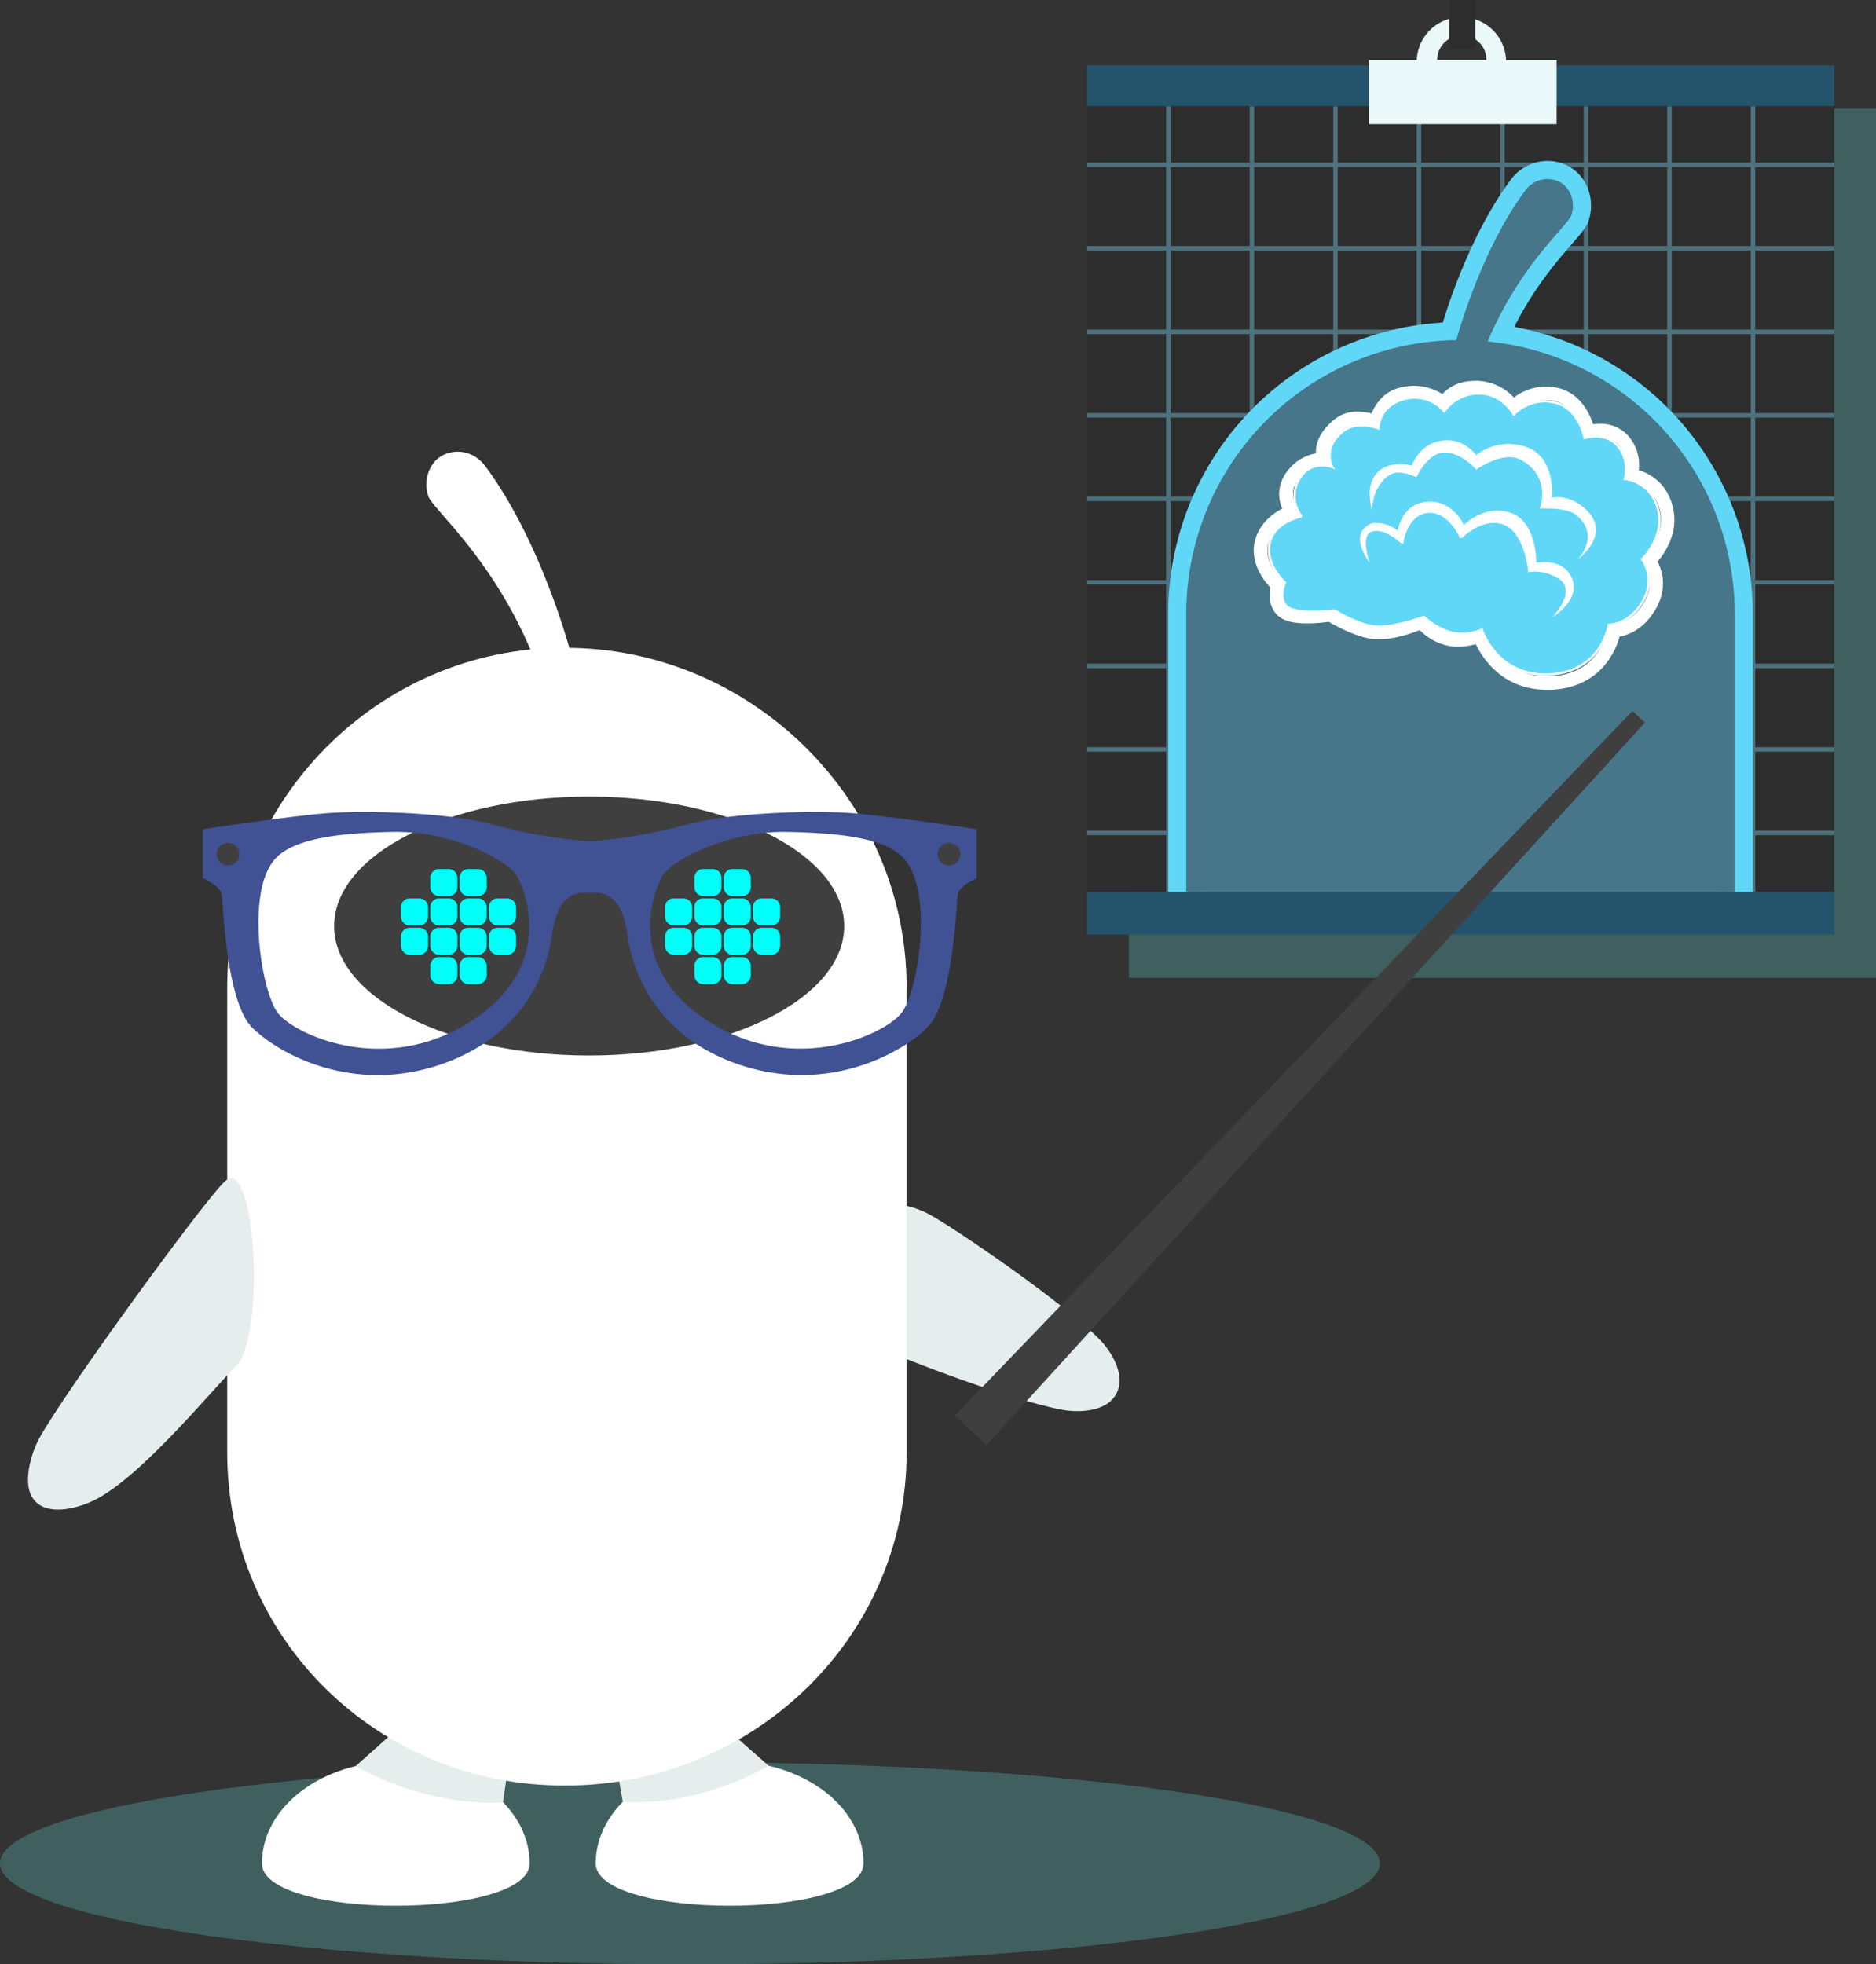 <svg id="Layer_1" data-name="Layer 1" xmlns="http://www.w3.org/2000/svg" viewBox="0 0 831.17 870.22"><rect x="0" y="0" width="831.17" height="870.22" fill="#333333" stroke="none"/><path d="M765.67,1018.46c0,24.72-136.85,44.76-305.67,44.76s-305.67-20-305.67-44.76S291.18,973.71,460,973.71,765.67,993.75,765.67,1018.46Z" transform="translate(-154.33 -193)" style="fill:#4f8e8e;opacity:0.5"/><path d="M654.5,241.17v385h331v-385Z" transform="translate(-154.33 -193)" style="fill:#4f8e8e;opacity:0.5"/><rect x="481.67" y="46" width="331" height="349" style="fill:#2d2d2d"/><g style="opacity:0.5"><rect x="516.67" y="47" width="2" height="348" style="fill:#6eb5ce"/><rect x="553.67" y="47" width="2" height="348" style="fill:#6eb5ce"/><rect x="590.67" y="47" width="2" height="348" style="fill:#6eb5ce"/><rect x="627.67" y="47" width="2" height="348" style="fill:#6eb5ce"/><rect x="664.67" y="47" width="2" height="348" style="fill:#6eb5ce"/><rect x="701.67" y="47" width="2" height="348" style="fill:#6eb5ce"/><rect x="738.67" y="47" width="2" height="348" style="fill:#6eb5ce"/><rect x="775.67" y="47" width="2" height="348" style="fill:#6eb5ce"/><rect x="481.67" y="72" width="331" height="2" style="fill:#6eb5ce"/><rect x="481.67" y="109" width="331" height="2" style="fill:#6eb5ce"/><rect x="481.67" y="146" width="331" height="2" style="fill:#6eb5ce"/><rect x="481.67" y="183" width="331" height="2" style="fill:#6eb5ce"/><rect x="481.67" y="220" width="331" height="2" style="fill:#6eb5ce"/><rect x="481.67" y="257" width="331" height="2" style="fill:#6eb5ce"/><rect x="481.67" y="294" width="331" height="2" style="fill:#6eb5ce"/><rect x="481.67" y="331" width="331" height="2" style="fill:#6eb5ce"/><rect x="481.67" y="368" width="331" height="2" style="fill:#6eb5ce"/></g><rect x="481.67" y="29" width="331" height="18" style="fill:#24546c"/><rect x="481.67" y="395" width="331" height="19" style="fill:#24546c"/><path d="M821.61,219.64a19.8,19.8,0,0,0-39.57,0H760.81V248H844V219.64Zm-19.61-11a10.91,10.91,0,0,1,10.92,10.91H791.08A10.91,10.91,0,0,1,802,208.68Z" transform="translate(-154.33 -193)" style="fill:#eaf8f9"/><rect x="642.08" width="11.6" height="21.82" style="fill:#2d2d2d"/><path d="M836.42,282.32a4.17,4.17,0,0,1,5.17-1.65c1,.44,2,2.48,1.5,4.67-.68,1-2.56,3.14-4.25,5.07a194.75,194.75,0,0,0-24.13,33.21C821,307.4,828.54,293,836.42,282.32Z" transform="translate(-154.33 -193)" style="fill:none"/><path d="M720.57,385.35a112.47,112.47,0,0,1,79.08-33.67l5.94-.08,0-.09,7.09.69A113.27,113.27,0,0,1,914.91,465V588h-227V465A112.73,112.73,0,0,1,720.57,385.35Z" transform="translate(-154.33 -193)" style="fill:none"/><path d="M922.91,588h8V465A129.33,129.33,0,0,0,825.25,337.81c8.91-17.65,19.16-29.42,25.66-36.89,4.05-4.65,6.28-7.22,7.25-10.13,3.28-9.9-1.14-20.77-10.06-24.74a19.94,19.94,0,0,0-8.15-1.74,20.33,20.33,0,0,0-16.39,8.49c-15.47,20.9-25.36,48.12-30,63.09A129.25,129.25,0,0,0,671.91,465V588h16V465A113.24,113.24,0,0,1,799.65,351.68l5.94-.08,0-.09,7.09.69A113.27,113.27,0,0,1,914.91,465V588ZM814.71,323.62c6.29-16.22,13.83-30.65,21.71-41.3a4.17,4.17,0,0,1,5.17-1.65c1,.44,2,2.48,1.5,4.67-.68,1-2.56,3.14-4.25,5.07A194.75,194.75,0,0,0,814.71,323.62Z" transform="translate(-154.33 -193)" style="fill:#61d7f7"/><path d="M679.91,465A121.26,121.26,0,0,1,799.54,343.68c6.18-21.51,16.7-47.54,30.45-66.12a12.08,12.08,0,0,1,14.85-4.2c5.13,2.28,7.7,9,5.72,14.91-1.58,4.78-22.69,21.8-37.08,56A121.3,121.3,0,0,1,922.91,465V588h-243Z" transform="translate(-154.33 -193)" style="fill:#47768a"/><path d="M566.08,731c-16.48-8.89-35.91-4.83-44.79,11.65s-1.6,35,14.87,43.83c11.21,6,65.69,26.89,89,31.09,6.1,1.1,19.17,1.41,23.76-7.12s-2.79-19.32-7.11-23.77C625.35,769.77,577.21,737,566.08,731Z" transform="translate(-154.33 -193)" style="fill:#e6eded"/><path d="M418.28,1018.48c0,25,118.62,25,118.62,0s-26.55-45.19-59.31-45.19S418.28,993.53,418.28,1018.48Z" transform="translate(-154.33 -193)" style="fill:#fff"/><path d="M270.38,1018.48c0,25,118.61,25,118.61,0s-26.55-45.19-59.3-45.19S270.38,993.53,270.38,1018.48Z" transform="translate(-154.33 -193)" style="fill:#fff"/><path d="M462.83,947l32.06,28.26a132.54,132.54,0,0,1-24.12,10.5c-14.34,4.54-28.38,6.25-40.52,5.46l-6.09-35.45Z" transform="translate(-154.33 -193)" style="fill:#e6eded"/><path d="M343.78,947l-31.85,28.37a130.21,130.21,0,0,0,23.91,10.39c14.33,4.54,29.19,6.44,41.32,5.65l5.29-35.64Z" transform="translate(-154.33 -193)" style="fill:#e6eded"/><path d="M369.38,399.54c26,35.08,42.56,91.72,44.91,116.83,0,0-12.34.41-13.55,0-14.59-65.68-54.26-96.29-56.69-103.62s.73-15.55,7-18.36S364.78,393.33,369.38,399.54Z" transform="translate(-154.33 -193)" style="fill:#fff"/><path d="M255,630.33C255,547.85,321.75,480,404.23,480h.7C487.41,480,556,547.85,556,630.33V836.48C556,919,487.41,984,404.93,984h-.7C321.75,984,255,919,255,836.48Z" transform="translate(-154.33 -193)" style="fill:#fff"/><path d="M302.35,603.25c0,31.68,50.61,57.36,113,57.36s113-25.68,113-57.36-50.61-57.36-113-57.36S302.35,571.57,302.35,603.25Z" transform="translate(-154.33 -193)" style="fill:#3f3f3f"/><path d="M345,582a3.8,3.8,0,0,1,4-4h3.86a3.88,3.88,0,0,1,4.12,4v3.85a4,4,0,0,1-4.12,4.16H349a4,4,0,0,1-4-4.16Z" transform="translate(-154.33 -193)" style="fill:#00fff8"/><path d="M358,582a3.8,3.8,0,0,1,4-4h3.86a3.88,3.88,0,0,1,4.12,4v3.85a4,4,0,0,1-4.12,4.16H362a4,4,0,0,1-4-4.16Z" transform="translate(-154.33 -193)" style="fill:#00fff8"/><path d="M332,595a3.8,3.8,0,0,1,4-4h3.86a3.88,3.88,0,0,1,4.12,4v3.85a4,4,0,0,1-4.12,4.16H336a4,4,0,0,1-4-4.16Z" transform="translate(-154.33 -193)" style="fill:#00fff8"/><path d="M345,595a3.8,3.8,0,0,1,4-4h3.86a3.88,3.88,0,0,1,4.12,4v3.85a4,4,0,0,1-4.12,4.16H349a4,4,0,0,1-4-4.16Z" transform="translate(-154.33 -193)" style="fill:#00fff8"/><path d="M358,595a3.8,3.8,0,0,1,4-4h3.86a3.88,3.88,0,0,1,4.12,4v3.85a4,4,0,0,1-4.12,4.16H362a4,4,0,0,1-4-4.16Z" transform="translate(-154.33 -193)" style="fill:#00fff8"/><path d="M371,595a3.8,3.8,0,0,1,4-4h3.86a3.88,3.88,0,0,1,4.12,4v3.85a4,4,0,0,1-4.12,4.16H375a4,4,0,0,1-4-4.16Z" transform="translate(-154.33 -193)" style="fill:#00fff8"/><path d="M332,608a3.8,3.8,0,0,1,4-4h3.86a3.88,3.88,0,0,1,4.12,4v3.85a4,4,0,0,1-4.12,4.16H336a4,4,0,0,1-4-4.16Z" transform="translate(-154.33 -193)" style="fill:#00fff8"/><path d="M345,608a3.8,3.8,0,0,1,4-4h3.86a3.88,3.88,0,0,1,4.12,4v3.85a4,4,0,0,1-4.12,4.16H349a4,4,0,0,1-4-4.16Z" transform="translate(-154.33 -193)" style="fill:#00fff8"/><path d="M358,608a3.8,3.8,0,0,1,4-4h3.86a3.88,3.88,0,0,1,4.12,4v3.85a4,4,0,0,1-4.12,4.16H362a4,4,0,0,1-4-4.16Z" transform="translate(-154.33 -193)" style="fill:#00fff8"/><path d="M371,608a3.8,3.8,0,0,1,4-4h3.86a3.88,3.88,0,0,1,4.12,4v3.85a4,4,0,0,1-4.12,4.16H375a4,4,0,0,1-4-4.16Z" transform="translate(-154.33 -193)" style="fill:#00fff8"/><path d="M345,621a3.8,3.8,0,0,1,4-4h3.86a3.88,3.88,0,0,1,4.12,4v3.85a4,4,0,0,1-4.12,4.16H349a4,4,0,0,1-4-4.16Z" transform="translate(-154.33 -193)" style="fill:#00fff8"/><path d="M358,621a3.8,3.8,0,0,1,4-4h3.86a3.88,3.88,0,0,1,4.12,4v3.85a4,4,0,0,1-4.12,4.16H362a4,4,0,0,1-4-4.16Z" transform="translate(-154.33 -193)" style="fill:#00fff8"/><path d="M462,582a3.8,3.8,0,0,1,4-4h3.86a3.88,3.88,0,0,1,4.12,4v3.85a4,4,0,0,1-4.12,4.16H466a4,4,0,0,1-4-4.16Z" transform="translate(-154.33 -193)" style="fill:#00fff8"/><path d="M475,582a3.8,3.8,0,0,1,4-4h3.86a3.88,3.88,0,0,1,4.12,4v3.85a4,4,0,0,1-4.12,4.16H479a4,4,0,0,1-4-4.16Z" transform="translate(-154.33 -193)" style="fill:#00fff8"/><path d="M449,595a3.8,3.8,0,0,1,4-4h3.86a3.88,3.88,0,0,1,4.12,4v3.85a4,4,0,0,1-4.12,4.16H453a4,4,0,0,1-4-4.16Z" transform="translate(-154.33 -193)" style="fill:#00fff8"/><path d="M462,595a3.8,3.8,0,0,1,4-4h3.86a3.88,3.88,0,0,1,4.12,4v3.85a4,4,0,0,1-4.12,4.16H466a4,4,0,0,1-4-4.16Z" transform="translate(-154.33 -193)" style="fill:#00fff8"/><path d="M475,595a3.8,3.8,0,0,1,4-4h3.86a3.88,3.88,0,0,1,4.12,4v3.85a4,4,0,0,1-4.12,4.16H479a4,4,0,0,1-4-4.16Z" transform="translate(-154.33 -193)" style="fill:#00fff8"/><path d="M488,595a3.8,3.8,0,0,1,4-4h3.86a3.88,3.88,0,0,1,4.12,4v3.85a4,4,0,0,1-4.12,4.16H492a4,4,0,0,1-4-4.16Z" transform="translate(-154.33 -193)" style="fill:#00fff8"/><path d="M449,608a3.8,3.8,0,0,1,4-4h3.86a3.88,3.88,0,0,1,4.12,4v3.85a4,4,0,0,1-4.12,4.16H453a4,4,0,0,1-4-4.16Z" transform="translate(-154.33 -193)" style="fill:#00fff8"/><path d="M462,608a3.8,3.8,0,0,1,4-4h3.86a3.88,3.88,0,0,1,4.12,4v3.85a4,4,0,0,1-4.12,4.16H466a4,4,0,0,1-4-4.16Z" transform="translate(-154.33 -193)" style="fill:#00fff8"/><path d="M475,608a3.8,3.8,0,0,1,4-4h3.86a3.88,3.88,0,0,1,4.12,4v3.85a4,4,0,0,1-4.12,4.16H479a4,4,0,0,1-4-4.16Z" transform="translate(-154.33 -193)" style="fill:#00fff8"/><path d="M488,608a3.8,3.8,0,0,1,4-4h3.86a3.88,3.88,0,0,1,4.12,4v3.85a4,4,0,0,1-4.12,4.16H492a4,4,0,0,1-4-4.16Z" transform="translate(-154.33 -193)" style="fill:#00fff8"/><path d="M462,621a3.8,3.8,0,0,1,4-4h3.86a3.88,3.88,0,0,1,4.12,4v3.85a4,4,0,0,1-4.12,4.16H466a4,4,0,0,1-4-4.16Z" transform="translate(-154.33 -193)" style="fill:#00fff8"/><path d="M475,621a3.8,3.8,0,0,1,4-4h3.86a3.88,3.88,0,0,1,4.12,4v3.85a4,4,0,0,1-4.12,4.16H479a4,4,0,0,1-4-4.16Z" transform="translate(-154.33 -193)" style="fill:#00fff8"/><path d="M244.2,560.32v21.81s7.7,3.21,8.34,7.06,1.92,47.46,13.47,59,44.9,30.15,84.68,16,46.82-46.83,48.1-56.45,4.42-18.6,13.44-19.25H419c9,.65,12.15,9.63,13.44,19.25s8.33,42.34,48.1,56.45,73.13-4.49,84.68-16,12.83-55.16,13.47-59,8.34-7.06,8.34-7.06V560.32s-38.49-5.77-54.53-7.05-53.24-.65-74.41,5.13A227.48,227.48,0,0,1,419,565.45a27.74,27.74,0,0,1-6.73,0,227.48,227.48,0,0,1-39.09-7.05c-21.18-5.78-58.38-6.42-74.41-5.13S244.2,560.32,244.2,560.32Zm204.07,20c3.85-5.77,27.62-19.25,54.71-18.77s42.79,3.49,50.65,10.59c14.92,13.47,7.71,60.14,0,69.76S506,669.85,468,645.32,444.42,586.14,448.27,580.37Zm-170.71-8.18c8-6.94,23.57-10.1,50.65-10.59s50.86,13,54.71,18.77,18.28,40.41-19.72,65-77.95,6.25-85.64-3.37S262.57,585.18,277.56,572.19Z" transform="translate(-154.33 -193)" style="fill:#405194"/><path d="M569.78,571.39a5,5,0,1,0,5-5A5,5,0,0,0,569.78,571.39Z" transform="translate(-154.33 -193)" style="fill:#3f3f3f"/><path d="M250.35,571.39a5,5,0,1,0,5-5A5,5,0,0,0,250.35,571.39Z" transform="translate(-154.33 -193)" style="fill:#3f3f3f"/><path d="M258.6,798.61c13.67-12.8,9-95-4.7-82.21-9.29,8.7-70.81,93.08-82.2,113.82-3,5.43-8.44,20.72-1.82,27.79s20.21,2.5,25.8-.19C216.94,847.63,249.38,807.25,258.6,798.61Z" transform="translate(-154.33 -193)" style="fill:#e6eded"/><polygon points="723.28 314.96 728.8 320.11 437.03 640.19 423.06 627.14 723.28 314.96" style="fill:#3f3f3f"/><path d="M808.19,478.37a29.82,29.82,0,0,1-7.88,1.13,21.93,21.93,0,0,1-6.1-.83,24.68,24.68,0,0,1-10.84-6.55c-3.56,1.45-11,4.09-18.11,4.09a24.68,24.68,0,0,1-4.32-.36c-7-1.27-15.15-5.77-17.92-7.39a70.89,70.89,0,0,1-9.54.71c-5.51,0-9.4-.85-11.92-2.6-5.22-3.64-5-10.2-4.49-13.36-2.85-3-9.28-11.26-6.64-21,2.08-7.65,8.21-11.9,12-13.88a15.86,15.86,0,0,1,1.07-14.86,20.47,20.47,0,0,1,13.86-9.66c-.17-3.57,1.05-9.08,7.92-14.82a16,16,0,0,1,10.62-3.63,24.51,24.51,0,0,1,6.07.81c1.52-3.63,5-9.35,12-11.31a25.94,25.94,0,0,1,6.85-.95,23.23,23.23,0,0,1,12.54,3.65c2.29-2.51,6.65-5.7,14.13-5.85a23,23,0,0,1,17.58,7.38,23.77,23.77,0,0,1,14.16-4.89,23.05,23.05,0,0,1,6.22.87c9.18,2.57,13.21,11.24,14.73,15.87a22,22,0,0,1,3-.21,16.16,16.16,0,0,1,12.23,5,19.52,19.52,0,0,1,5,15.57c5.55,1.6,13.12,6.43,15.31,17.39,2.16,10.79-3.89,19.49-7,23.12,1.93,3.69,4.61,11.57-.81,21-5.22,9.09-12.31,11.55-16,12.22-1.72,6.17-8.32,22.52-30.22,23.54-.67,0-1.33,0-2,0C820,498.6,811.12,484.52,808.19,478.37ZM859,387.3l-3.21,1-.66-3.3c0-.12-2.41-11.69-11.26-14.17a17,17,0,0,0-4.6-.65A18.38,18.38,0,0,0,827,375.41l-2.65,2.89-2.1-3.32a17.24,17.24,0,0,0-14.15-7.28h-.39c-8.23.17-10.8,5.18-10.89,5.36L795,376.9l-3-3a16.67,16.67,0,0,0-11.07-4,19.71,19.71,0,0,0-5.25.73c-6.91,1.91-8.8,9.88-8.82,9.95l-.78,3.55-3.34-1.44a19,19,0,0,0-6.77-1.34,10.21,10.21,0,0,0-6.77,2.23c-7.66,6.41-5.56,11.46-5.49,11.61l2.31,4.68-5.23-.35h-.28c-1.72,0-7.68.52-11.86,7.15-3.52,5.57.28,11.16.43,11.38l2.36,3.31-3.86,1.28c-.09,0-9.15,3.12-11.33,11.14-2.3,8.5,6,16.13,6.1,16.2l1.39,1.24-.5,1.8c0,.06-1.62,6.25,1.78,8.62.82.58,3,1.53,8.49,1.53a65.72,65.72,0,0,0,9.65-.8l1.12-.19,1,.6c.09.06,9.46,5.85,16.78,7.16a18.37,18.37,0,0,0,3.26.27c8.23,0,17.57-4.38,17.66-4.43l2.3-1.09,1.46,2.1a18.32,18.32,0,0,0,9.2,6.12,16,16,0,0,0,4.43.59,24.27,24.27,0,0,0,8.37-1.61l3-1.31,1,3.16c.06.18,6.23,18.86,27,18.86l1.7,0c21.86-1,25-19.95,25.09-20.74l.44-2.57h2.59c.32,0,7.81-.11,13.18-9.45s.11-16.24-.1-16.52L881,441.13l2-1.88c.09-.09,9-8.69,6.92-19.39-2.42-12.12-12.72-13.15-13.14-13.19l-3.74-.29,1.1-3.59c.09-.3,2.16-7.38-3-13a10.2,10.2,0,0,0-7.83-3.08A15.2,15.2,0,0,0,859,387.3Z" transform="translate(-154.33 -193)" style="fill:#fff"/><path d="M867.11,469.78s-3,20.88-26.31,22S810.89,472,810.89,472s-7.13,3.07-14,1.09a30.25,30.25,0,0,1-11.64-6.77s-13.87,4.92-21.5,4.27-18.16-7.14-18.16-7.14-15.21,1.93-20.33-1.23-1.64-11.13-1.64-11.13-9.27-8.27-6.59-18.12c2.49-9.2,14-11.14,14-11.14A14.51,14.51,0,0,1,730,405.14c5.28-8.92,14.68-5.21,14.68-5.21s-4.85-8,4.37-15.68c6.39-5.35,16-1.49,16-1.49s-.11-9.95,11.47-13a17.13,17.13,0,0,1,17.69,5.46A18.88,18.88,0,0,1,809,367.25c10.94-.22,16,9.34,16,9.34s7.55-8.27,18.8-5.12c10.19,2.85,12.64,15.53,12.64,15.53s8.76-2.81,14.28,3.14c6.13,6.62,3.47,15,3.47,15s12.2.91,15,14.7c2.35,11.81-7.36,20.88-7.36,20.88s6.39,8.16.31,18.74S867.11,469.78,867.11,469.78Z" transform="translate(-154.33 -193)" style="fill:#61d7f7;stroke:#fff;stroke-miterlimit:10"/><path d="M838,418.23l-1.44.07.43-1.37a19.31,19.31,0,0,0,.44-7.66c-.83-5.63-4.08-9.92-9.69-12.75a10.16,10.16,0,0,0-4.64-1c-6.68,0-13.91,5-14,5l-.73.51-.59-.67c-.06-.06-5.55-6.21-12.52-6.88-7.8-.77-12.86,10-12.91,10.12l-.33.69-.75-.13S774.76,401,770.75,403c-5.6,2.74-7.56,9.81-7.57,9.88l-1.26,6-.71-6c0-.1-1.08-10,7.47-13.22a17.1,17.1,0,0,1,6-1.07,19.14,19.14,0,0,1,5.14.71c1.11-2.8,5-10.62,14.78-11.25,7.45-.48,12.13,4.45,13.8,6.59a22.7,22.7,0,0,1,14.24-4.93,25.29,25.29,0,0,1,6.55.88c12.93,3.41,13,18.29,12.76,22.84a20.9,20.9,0,0,1,2.52-.15c4,0,8.79,1.6,13.15,6.08,10.59,10.88-4.41,21.6-4.41,21.6s10.5-10.37-.24-19.55c-3.79-3.23-11.47-3.12-13.92-3.12C838.41,418.2,838,418.23,838,418.23Z" transform="translate(-154.33 -193)" style="fill:#fff"/><path d="M762,424.89a5.94,5.94,0,0,1,2.31-.22,15.17,15.17,0,0,1,9.26,3.44c1-5.2,4.57-12.23,13.24-12.84,8.32-.58,13.86,5.51,16.08,10.38,3.3-3.19,8.76-6.45,14.87-6.45a17.89,17.89,0,0,1,6.6,1.28c9.48,3.74,10.59,17.61,10.7,21.9a22.74,22.74,0,0,1,3.7-.31c4.62,0,8.18,1.54,10.39,4.38,8.39,10.8-7.11,20.05-7.11,20.05s11.25-11.5,3-17.05a19.9,19.9,0,0,0-10.19-3.2,19.19,19.19,0,0,0-2.43.14l-1,.15-.1-1c0-.16-1.61-15.83-10-19.73a12.16,12.16,0,0,0-5.15-1.13c-6,0-11.33,4.22-13,5.65a2.74,2.74,0,0,1-1,.84l-.93.45-.42-.95c0-.1-4.91-10.85-13.49-10.47-9,.42-11.08,12.38-11.1,12.5l-.24,1.43-1.25-.73a2.45,2.45,0,0,1-.54-.45c-1-.88-5.79-4.73-10-4.73a9.37,9.37,0,0,0-1.73.24c-5.83,1.09-1.28,13.83-1.28,13.83S751,429.51,762,424.89Z" transform="translate(-154.33 -193)" style="fill:#fff"/></svg>